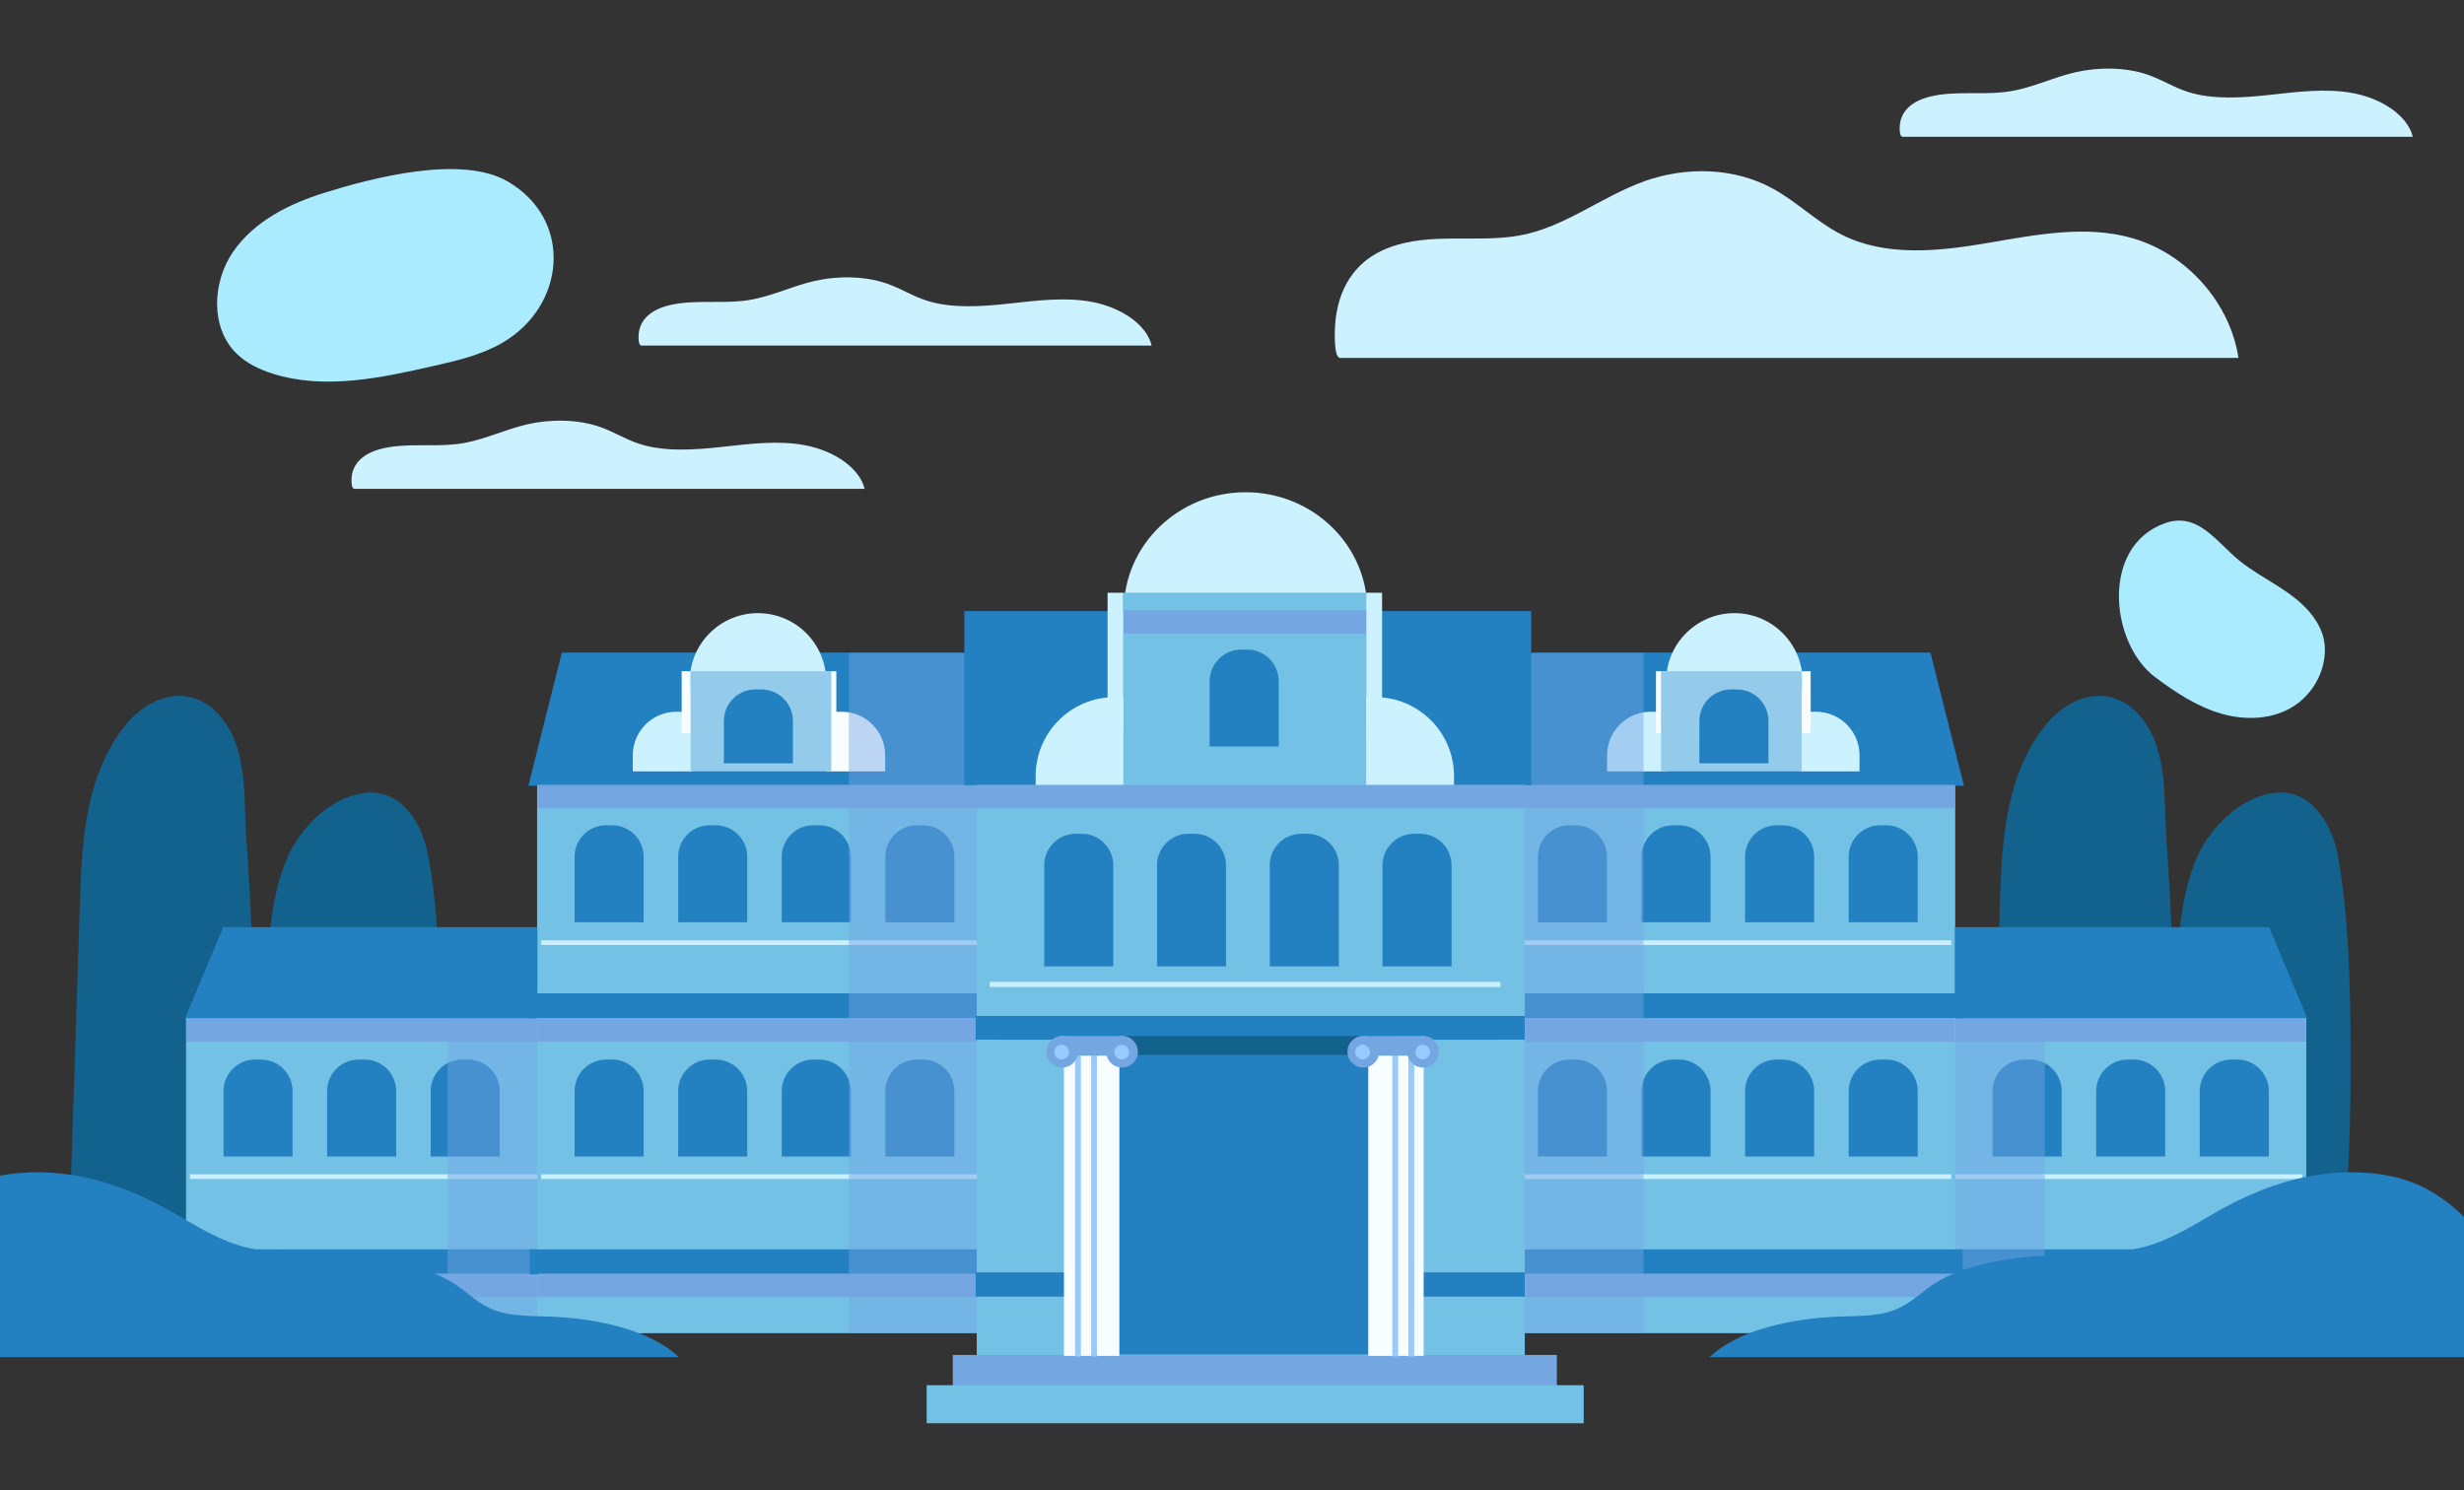 <?xml version="1.0" encoding="utf-8"?>
<!-- Generator: Adobe Illustrator 16.0.0, SVG Export Plug-In . SVG Version: 6.00 Build 0)  -->
<!DOCTYPE svg PUBLIC "-//W3C//DTD SVG 1.1//EN" "http://www.w3.org/Graphics/SVG/1.1/DTD/svg11.dtd">
<svg version="1.1" xmlns="http://www.w3.org/2000/svg" xmlns:xlink="http://www.w3.org/1999/xlink" x="0px" y="0px" width="500px"
	 height="302.46px" viewBox="0 0 500 302.46" enable-background="new 0 0 500 302.46" xml:space="preserve">
<rect x="0" y="0" width="500" height="302.46" fill="#333333" stroke="none"/>
<g id="BACKGROUND">
</g>
<g id="OBJECTS">
	<g>
		<defs>
			<rect id="SVGID_1_" y="-47.278" width="500" height="500"/>
		</defs>
		<clipPath id="SVGID_2_">
			<use xlink:href="#SVGID_1_"  overflow="visible"/>
		</clipPath>
		<g clip-path="url(#SVGID_2_)">
			<g>
				<path fill="#ABEBFF" d="M65.845,39.119c-7.156,2.227-14.285,5.792-18.534,11.964c-4.25,6.172-4.666,15.431,0.688,20.675
					c2.03,1.988,4.675,3.245,7.386,4.096c10.491,3.292,21.821,0.87,32.543-1.568c4.783-1.087,9.647-2.206,13.901-4.65
					c12.952-7.442,14.621-24.986,1.195-32.806C93.572,31.325,75.402,36.146,65.845,39.119z"/>
				<path fill="#ABEBFF" d="M437.341,137.442c4.105,3.072,8.468,5.964,13.393,7.394c4.925,1.429,10.536,1.226,14.823-1.587
					c3.23-2.119,5.497-5.652,6.075-9.473c0.192-1.269,0.206-2.572-0.036-3.833c-0.32-1.667-1.081-3.229-2.067-4.612
					c-3.779-5.298-10.195-7.573-15.115-11.55c-4.574-3.698-8.388-10.013-15.14-7.583C426.202,110.9,428.2,130.603,437.341,137.442z"
					/>
			</g>
			<path fill="#13628E" d="M49.103,260.994c2.829-30.031,3.131-60.299,0.9-90.38c-0.489-6.588,0.081-13.484-2.191-19.807
				c-2.521-7.017-8.854-11.901-16.337-8.445c-3.666,1.693-6.447,4.89-8.51,8.361c-6.518,10.965-6.464,24.088-6.867,36.433
				c-0.761,23.301-1.522,46.602-2.283,69.903c1.737,1.668,3.907,3.02,5.971,4.262c5.781,3.478,12.825,4.014,19.572,4.083
				c1.793,0.019,3.627,0.003,5.315-0.601C46.361,264.199,48.935,262.779,49.103,260.994z"/>
			<path fill="#13628E" d="M438.72,260.994c2.829-30.031,3.131-60.299,0.9-90.38c-0.488-6.588,0.081-13.484-2.19-19.807
				c-2.521-7.017-8.854-11.901-16.337-8.445c-3.666,1.693-6.447,4.89-8.511,8.361c-6.518,10.965-6.463,24.088-6.866,36.433
				c-0.762,23.301-1.522,46.602-2.284,69.903c1.737,1.668,3.908,3.02,5.972,4.262c5.781,3.478,12.825,4.014,19.572,4.083
				c1.793,0.019,3.627,0.003,5.314-0.601C435.979,264.199,438.552,262.779,438.72,260.994z"/>
			<path fill="#13628E" d="M86.87,263.695c1.702-15.033,2.591-30.16,2.616-45.29c0.023-14.515-0.023-29.74-2.458-44.074
				c-0.025-0.145-0.051-0.289-0.076-0.434c-1.165-6.626-5.517-14.026-13.199-12.946c-6.785,0.955-12.964,7.177-15.527,13.282
				c-3.43,8.167-3.76,17.322-4.123,26.049c-0.835,20.046-1.67,40.092-2.505,60.139c1.732,1.43,3.897,2.586,5.958,3.647
				c5.77,2.974,12.812,3.413,19.558,3.45c1.792,0.011,3.627-0.009,5.317-0.533C84.119,266.461,86.696,265.231,86.87,263.695z"/>
			<path fill="#13628E" d="M474.364,263.695c1.702-15.033,2.591-30.16,2.615-45.29c0.024-14.515-0.023-29.74-2.458-44.074
				c-0.025-0.145-0.051-0.289-0.076-0.434c-1.164-6.626-5.518-14.026-13.199-12.946c-6.785,0.955-12.964,7.177-15.527,13.282
				c-3.429,8.167-3.76,17.322-4.123,26.049c-0.835,20.046-1.67,40.092-2.505,60.139c1.732,1.43,3.898,2.586,5.958,3.647
				c5.77,2.974,12.812,3.413,19.558,3.45c1.792,0.011,3.627-0.009,5.316-0.533C471.613,266.461,474.19,265.231,474.364,263.695z"/>
			<g>
				<g>
					<rect x="375.326" y="206.22" fill="#73C2E5" width="92.668" height="64.348"/>
					<path fill="#2380C1" d="M446.377,234.72h14.014v-13.28c0-3.533-2.865-6.398-6.399-6.398h-1.216
						c-3.533,0-6.398,2.865-6.398,6.398V234.72z"/>
					<path fill="#2380C1" d="M425.357,234.72h14.013v-13.28c0-3.533-2.864-6.398-6.398-6.398h-1.216
						c-3.534,0-6.398,2.865-6.398,6.398V234.72z"/>
					<path fill="#2380C1" d="M404.337,234.72h14.014v-13.28c0-3.533-2.865-6.398-6.398-6.398h-1.217
						c-3.533,0-6.398,2.865-6.398,6.398V234.72z"/>
					<rect x="373.124" y="253.557" fill="#2380C1" width="96.36" height="5.068"/>
					<rect x="376.983" y="238.326" fill="#CAEFFF" width="90.21" height="0.952"/>
					<rect x="375.441" y="206.637" fill="#74A6E2" width="92.485" height="4.774"/>
					<rect x="375.441" y="258.486" fill="#74A6E2" width="92.485" height="4.775"/>
					<rect x="375.422" y="188.426" opacity="0.46" fill="#74A6E2" width="39.501" height="82.142"/>
					<rect x="304.085" y="157.299" fill="#73C2E5" width="92.669" height="113.268"/>
					<path fill="#2380C1" d="M375.137,187.167h14.013v-13.279c0-3.534-2.864-6.399-6.398-6.399h-1.216
						c-3.534,0-6.398,2.865-6.398,6.399V187.167z"/>
					<path fill="#2380C1" d="M354.116,187.167h14.014v-13.279c0-3.534-2.865-6.399-6.398-6.399h-1.217
						c-3.533,0-6.398,2.865-6.398,6.399V187.167z"/>
					<path fill="#2380C1" d="M333.097,187.167h14.013v-13.279c0-3.534-2.864-6.399-6.398-6.399h-1.216
						c-3.534,0-6.398,2.865-6.398,6.399V187.167z"/>
					<path fill="#2380C1" d="M312.076,187.167h14.014v-13.279c0-3.534-2.865-6.399-6.398-6.399h-1.217
						c-3.533,0-6.398,2.865-6.398,6.399V187.167z"/>
					<path fill="#2380C1" d="M375.137,234.72h14.013v-13.28c0-3.533-2.864-6.398-6.398-6.398h-1.216
						c-3.534,0-6.398,2.865-6.398,6.398V234.72z"/>
					<path fill="#2380C1" d="M354.116,234.72h14.014v-13.28c0-3.533-2.865-6.398-6.398-6.398h-1.217
						c-3.533,0-6.398,2.865-6.398,6.398V234.72z"/>
					<path fill="#2380C1" d="M333.097,234.72h14.013v-13.28c0-3.533-2.864-6.398-6.398-6.398h-1.216
						c-3.534,0-6.398,2.865-6.398,6.398V234.72z"/>
					<path fill="#2380C1" d="M312.076,234.72h14.014v-13.28c0-3.533-2.865-6.398-6.398-6.398h-1.217
						c-3.533,0-6.398,2.865-6.398,6.398V234.72z"/>
					<rect x="301.884" y="201.595" fill="#2380C1" width="96.36" height="5.069"/>
					<rect x="301.884" y="253.557" fill="#2380C1" width="96.36" height="5.068"/>
					<polygon fill="#2380C1" points="304.109,159.482 398.526,159.482 391.733,132.443 304.109,132.443 					"/>
					<rect x="305.743" y="190.841" fill="#CAEFFF" width="90.209" height="0.952"/>
					<rect x="305.743" y="238.326" fill="#CAEFFF" width="90.209" height="0.952"/>
					<g>
						<path fill="#CCF1FF" d="M365.229,156.559h12.113v-3.258c0-4.891-3.965-8.855-8.855-8.855h-3.258V156.559z"/>
						<rect x="365.253" y="136.225" fill="#F8FDFF" width="2.17" height="12.549"/>
					</g>
					<g>
						<path fill="#CCF1FF" d="M338.229,156.559h-12.112v-3.258c0-4.891,3.965-8.855,8.855-8.855h3.257V156.559z"/>
						<rect x="336.036" y="136.225" fill="#F8FDFF" width="2.169" height="12.549"/>
					</g>
					<circle fill="#CCF1FF" cx="351.943" cy="138.292" r="13.854"/>
					<rect x="337.059" y="136.224" fill="#94CBEA" width="28.549" height="20.319"/>
					<path fill="#2380C1" d="M344.845,154.92h14.013v-8.599c0-3.534-2.864-6.398-6.398-6.398h-1.216
						c-3.534,0-6.398,2.865-6.398,6.398V154.92z"/>
					<rect x="304.105" y="159.292" fill="#74A6E2" width="92.58" height="4.775"/>
					<rect x="304.2" y="206.637" fill="#74A6E2" width="92.485" height="4.774"/>
					<rect x="304.2" y="258.486" fill="#74A6E2" width="92.485" height="4.775"/>
					<rect x="304.181" y="132.531" opacity="0.46" fill="#74A6E2" width="29.322" height="138.037"/>
					<polygon fill="#2380C1" points="396.686,206.637 468.187,206.637 460.455,188.172 396.686,188.172 					"/>
				</g>
				<rect x="37.751" y="206.22" fill="#73C2E5" width="92.669" height="64.348"/>
				<path fill="#2380C1" d="M59.369,234.72H45.356v-13.28c0-3.533,2.865-6.398,6.398-6.398h1.216c3.534,0,6.399,2.865,6.399,6.398
					V234.72z"/>
				<path fill="#2380C1" d="M80.389,234.72H66.375v-13.28c0-3.533,2.865-6.398,6.399-6.398h1.216c3.534,0,6.399,2.865,6.399,6.398
					V234.72z"/>
				<path fill="#2380C1" d="M101.409,234.72H87.396v-13.28c0-3.533,2.865-6.398,6.399-6.398h1.216c3.534,0,6.398,2.865,6.398,6.398
					V234.72z"/>
				<rect x="36.261" y="253.557" fill="#2380C1" width="96.36" height="5.068"/>
				<rect x="38.553" y="238.326" fill="#CAEFFF" width="90.209" height="0.952"/>
				<rect x="37.819" y="206.637" fill="#74A6E2" width="92.486" height="4.774"/>
				<rect x="37.819" y="258.486" fill="#74A6E2" width="92.486" height="4.775"/>
				<rect x="90.824" y="188.426" opacity="0.46" fill="#74A6E2" width="39.501" height="82.142"/>
				<rect x="108.992" y="157.299" fill="#73C2E5" width="92.668" height="113.268"/>
				<path fill="#2380C1" d="M130.61,187.167h-14.014v-13.279c0-3.534,2.865-6.399,6.399-6.399h1.216
					c3.534,0,6.399,2.865,6.399,6.399V187.167z"/>
				<path fill="#2380C1" d="M151.63,187.167h-14.014v-13.279c0-3.534,2.865-6.399,6.399-6.399h1.216
					c3.534,0,6.399,2.865,6.399,6.399V187.167z"/>
				<path fill="#2380C1" d="M172.649,187.167h-14.013v-13.279c0-3.534,2.865-6.399,6.399-6.399h1.216
					c3.534,0,6.398,2.865,6.398,6.399V187.167z"/>
				<path fill="#2380C1" d="M193.669,187.167h-14.013v-13.279c0-3.534,2.865-6.399,6.398-6.399h1.216
					c3.534,0,6.398,2.865,6.398,6.399V187.167z"/>
				<path fill="#2380C1" d="M130.61,234.72h-14.014v-13.28c0-3.533,2.865-6.398,6.399-6.398h1.216c3.534,0,6.399,2.865,6.399,6.398
					V234.72z"/>
				<path fill="#2380C1" d="M151.63,234.72h-14.014v-13.28c0-3.533,2.865-6.398,6.399-6.398h1.216c3.534,0,6.399,2.865,6.399,6.398
					V234.72z"/>
				<path fill="#2380C1" d="M172.649,234.72h-14.013v-13.28c0-3.533,2.865-6.398,6.399-6.398h1.216c3.534,0,6.398,2.865,6.398,6.398
					V234.72z"/>
				<path fill="#2380C1" d="M193.669,234.72h-14.013v-13.28c0-3.533,2.865-6.398,6.398-6.398h1.216c3.534,0,6.398,2.865,6.398,6.398
					V234.72z"/>
				<rect x="107.502" y="201.595" fill="#2380C1" width="96.36" height="5.069"/>
				<rect x="107.502" y="253.557" fill="#2380C1" width="96.36" height="5.068"/>
				<polygon fill="#2380C1" points="201.636,159.482 107.219,159.482 114.012,132.443 201.636,132.443 				"/>
				<rect x="109.794" y="190.841" fill="#CAEFFF" width="90.209" height="0.952"/>
				<rect x="109.794" y="238.326" fill="#CAEFFF" width="90.209" height="0.952"/>
				<g>
					<path fill="#CCF1FF" d="M140.517,156.559h-12.113v-3.258c0-4.891,3.965-8.855,8.855-8.855h3.257V156.559z"/>
					<rect x="138.324" y="136.225" fill="#F8FDFF" width="2.169" height="12.549"/>
				</g>
				<g>
					<path fill="#F8FDFF" d="M167.516,156.559h12.113v-3.258c0-4.891-3.965-8.855-8.855-8.855h-3.258V156.559z"/>
					<rect x="167.541" y="136.225" fill="#F8FDFF" width="2.169" height="12.549"/>
				</g>
				<circle fill="#CCF1FF" cx="153.803" cy="138.292" r="13.854"/>
				<ellipse fill="#CCF1FF" cx="252.754" cy="123.884" rx="24.713" ry="23.983"/>
				<rect x="140.138" y="136.224" fill="#94CBEA" width="28.549" height="20.319"/>
				<path fill="#2380C1" d="M160.901,154.92h-14.013v-8.599c0-3.534,2.865-6.398,6.398-6.398h1.216c3.534,0,6.398,2.865,6.398,6.398
					V154.92z"/>
				<rect x="109.06" y="159.292" fill="#74A6E2" width="92.58" height="4.775"/>
				<rect x="109.06" y="206.637" fill="#74A6E2" width="92.486" height="4.774"/>
				<rect x="109.06" y="258.486" fill="#74A6E2" width="92.486" height="4.775"/>
				<rect x="172.244" y="132.531" opacity="0.46" fill="#74A6E2" width="29.321" height="138.037"/>
				<rect x="198.206" y="158.968" fill="#73C2E5" width="111.206" height="51.925"/>
				<rect x="197.987" y="206.188" fill="#2380C1" width="111.412" height="4.923"/>
				<rect x="198.206" y="211.01" fill="#73C2E5" width="111.206" height="51.925"/>
				<rect x="198.206" y="262.808" fill="#73C2E5" width="111.206" height="16.294"/>
				<rect x="197.987" y="258.231" fill="#2380C1" width="111.412" height="4.923"/>
				<rect x="193.347" y="274.991" fill="#74A6E2" width="122.572" height="7.723"/>
				<rect x="188.043" y="281.13" fill="#73C2E5" width="133.325" height="7.723"/>
				<rect x="226.318" y="213.69" fill="#2380C1" width="53.053" height="61.203"/>
				<rect x="218.319" y="210.245" fill="#13628E" width="64.364" height="3.875"/>
				<rect x="215.9" y="210.803" fill="#F8FDFF" width="11.245" height="64.378"/>
				<rect x="221.411" y="214.217" fill="#97CBFF" width="1.185" height="61.09"/>
				<rect x="218.147" y="214.217" fill="#97CBFF" width="1.185" height="61.09"/>
				<g>
					<rect x="277.646" y="210.803" fill="#F8FDFF" width="11.245" height="64.378"/>
				</g>
				<rect x="282.536" y="214.217" fill="#97CBFF" width="1.184" height="61.09"/>
				<g>
					<circle fill="#74A6E2" cx="215.551" cy="213.452" r="3.21"/>
					<circle fill="#74A6E2" cx="227.68" cy="213.452" r="3.21"/>
					<rect x="215.257" y="210.26" fill="#74A6E2" width="12.857" height="3.995"/>
					<circle fill="#97CBFF" cx="215.417" cy="213.524" r="1.494"/>
					<circle fill="#97CBFF" cx="227.61" cy="213.524" r="1.494"/>
				</g>
				<path fill="#2380C1" d="M294.559,196.135h-14.013v-20.521c0-3.534,2.864-6.398,6.398-6.398h1.216
					c3.534,0,6.398,2.865,6.398,6.398V196.135z"/>
				<path fill="#2380C1" d="M271.676,196.135h-14.013v-20.521c0-3.534,2.864-6.398,6.398-6.398h1.216
					c3.534,0,6.398,2.865,6.398,6.398V196.135z"/>
				<path fill="#2380C1" d="M248.793,196.135H234.78v-20.521c0-3.534,2.865-6.398,6.399-6.398h1.216
					c3.534,0,6.398,2.865,6.398,6.398V196.135z"/>
				<path fill="#2380C1" d="M225.91,196.135h-14.013v-20.521c0-3.534,2.865-6.398,6.399-6.398h1.216
					c3.534,0,6.398,2.865,6.398,6.398V196.135z"/>
				<rect x="200.838" y="199.271" fill="#CAEFFF" width="103.628" height="1.043"/>
				<rect x="195.682" y="124.025" fill="#2380C1" width="115.028" height="35.325"/>
				<rect x="227.962" y="120.293" fill="#73C2E5" width="49.396" height="39.563"/>
				<rect x="198.146" y="159.292" fill="#74A6E2" width="111.239" height="4.775"/>
				<rect x="227.861" y="123.836" fill="#74A6E2" width="49.606" height="4.775"/>
				<path fill="#2380C1" d="M259.479,151.511h-14.013v-13.28c0-3.534,2.865-6.398,6.399-6.398h1.216
					c3.533,0,6.398,2.865,6.398,6.398V151.511z"/>
				<g>
					<path fill="#CCF1FF" d="M227.979,159.31h-17.823v-1.81c0-8.844,7.169-16.013,16.013-16.013h1.81V159.31z"/>
					<rect x="224.751" y="120.3" fill="#CCF1FF" width="3.192" height="27.554"/>
				</g>
				<g>
					<path fill="#CCF1FF" d="M277.229,159.31h17.823v-1.81c0-8.844-7.17-16.013-16.014-16.013h-1.81V159.31z"/>
					<rect x="277.266" y="120.3" fill="#CCF1FF" width="3.191" height="27.554"/>
				</g>
				<polygon fill="#2380C1" points="109.06,206.637 37.56,206.637 45.291,188.172 109.06,188.172 				"/>
				<rect x="285.799" y="214.217" fill="#97CBFF" width="1.185" height="61.09"/>
			</g>
			<path fill="#2380C1" d="M-14.03,245.75c2.621-2.323,5.708-4.503,9.608-5.927c6.205-2.266,13.964-2.377,20.804-1.041
				c6.84,1.336,12.866,3.997,18.22,7.015c5.007,2.822,9.749,6.076,16.036,7.533c4.46,1.034,9.313,1.064,14.055,1.221
				c10.009,0.33,20.773,1.524,27.701,6.128c2.767,1.839,4.872,4.192,8.41,5.384c3.212,1.083,7.032,1.01,10.661,1.144
				c10.098,0.371,20.739,2.861,26.287,8.237h-7.216h-18.733H-25.631v-3.896C-24.503,262.55-22.486,253.246-14.03,245.75z"/>
			<path fill="#2380C1" d="M498.701,245.75c-2.621-2.323-5.709-4.503-9.608-5.927c-6.204-2.266-13.964-2.377-20.804-1.041
				s-12.866,3.997-18.22,7.015c-5.007,2.822-9.748,6.076-16.036,7.533c-4.461,1.034-9.313,1.064-14.055,1.221
				c-10.009,0.33-20.773,1.524-27.701,6.128c-2.768,1.839-4.872,4.192-8.41,5.384c-3.212,1.083-7.031,1.01-10.661,1.144
				c-10.097,0.371-20.739,2.861-26.287,8.237h7.217h18.733h137.433v-3.896C509.174,262.55,507.157,253.246,498.701,245.75z"/>
			<g>
				<circle fill="#74A6E2" cx="276.64" cy="213.452" r="3.209"/>
				<circle fill="#74A6E2" cx="288.769" cy="213.452" r="3.21"/>
				<rect x="276.347" y="210.26" fill="#74A6E2" width="12.857" height="3.995"/>
				<circle fill="#97CBFF" cx="276.506" cy="213.524" r="1.495"/>
				<circle fill="#97CBFF" cx="288.7" cy="213.524" r="1.494"/>
			</g>
			<path fill="#CCF1FF" d="M308.25,47.812c9.142-1.591,16.709-7.919,25.448-11.036c8.394-2.992,18.078-2.811,25.916,1.43
				c4.972,2.69,9.04,6.857,14.083,9.41c8.927,4.521,19.574,3.409,29.439,1.735c9.866-1.674,20.121-3.785,29.724-0.97
				c10.904,3.197,19.657,13.027,21.379,24.259c-23.579,0-47.158,0-70.737,0c-34.279,0-77.276,0-111.556,0
				c-1.392,0-1.068-5.984-1.021-6.677c0.492-7.239,3.911-13.09,10.958-15.722C290.314,47.093,299.546,49.327,308.25,47.812z"/>
			<path fill="#CCF1FF" d="M92.554,90.146c5.19-0.581,9.487-2.892,14.45-4.03c4.766-1.093,10.265-1.027,14.715,0.522
				c2.823,0.982,5.133,2.504,7.997,3.437c5.069,1.651,11.114,1.245,16.716,0.633c5.602-0.611,11.425-1.382,16.877-0.354
				c6.192,1.167,11.162,4.758,12.139,8.86c-13.388,0-26.776,0-40.165,0c-19.464,0-43.878,0-63.343,0c-0.79,0-0.606-2.186-0.58-2.438
				c0.28-2.644,2.221-4.781,6.222-5.742C82.37,89.883,87.612,90.7,92.554,90.146z"/>
			<path fill="#CCF1FF" d="M406.715,18.692c5.19-0.581,9.487-2.892,14.449-4.03c4.767-1.093,10.266-1.026,14.716,0.522
				c2.822,0.982,5.133,2.504,7.996,3.437c5.069,1.651,11.114,1.245,16.717,0.634c5.602-0.611,11.425-1.382,16.877-0.354
				c6.191,1.167,11.161,4.757,12.139,8.86c-13.388,0-26.776,0-40.165,0c-19.464,0-43.878,0-63.343,0
				c-0.79,0-0.606-2.186-0.579-2.439c0.279-2.644,2.221-4.781,6.222-5.742C396.53,18.43,401.772,19.246,406.715,18.692z"/>
			<path fill="#CCF1FF" d="M150.804,61.059c5.19-0.581,9.487-2.892,14.45-4.03c4.766-1.093,10.265-1.026,14.715,0.522
				c2.823,0.982,5.133,2.504,7.997,3.437c5.069,1.651,11.115,1.245,16.716,0.634c5.602-0.611,11.425-1.382,16.877-0.354
				c6.192,1.167,11.162,4.758,12.139,8.86c-13.388,0-26.776,0-40.165,0c-19.465,0-43.878,0-63.343,0c-0.79,0-0.606-2.186-0.58-2.439
				c0.28-2.644,2.221-4.781,6.222-5.742C140.62,60.796,145.861,61.612,150.804,61.059z"/>
		</g>
	</g>
</g>
<g id="DESIGNED_BY_FREEPIK">
</g>
</svg>
